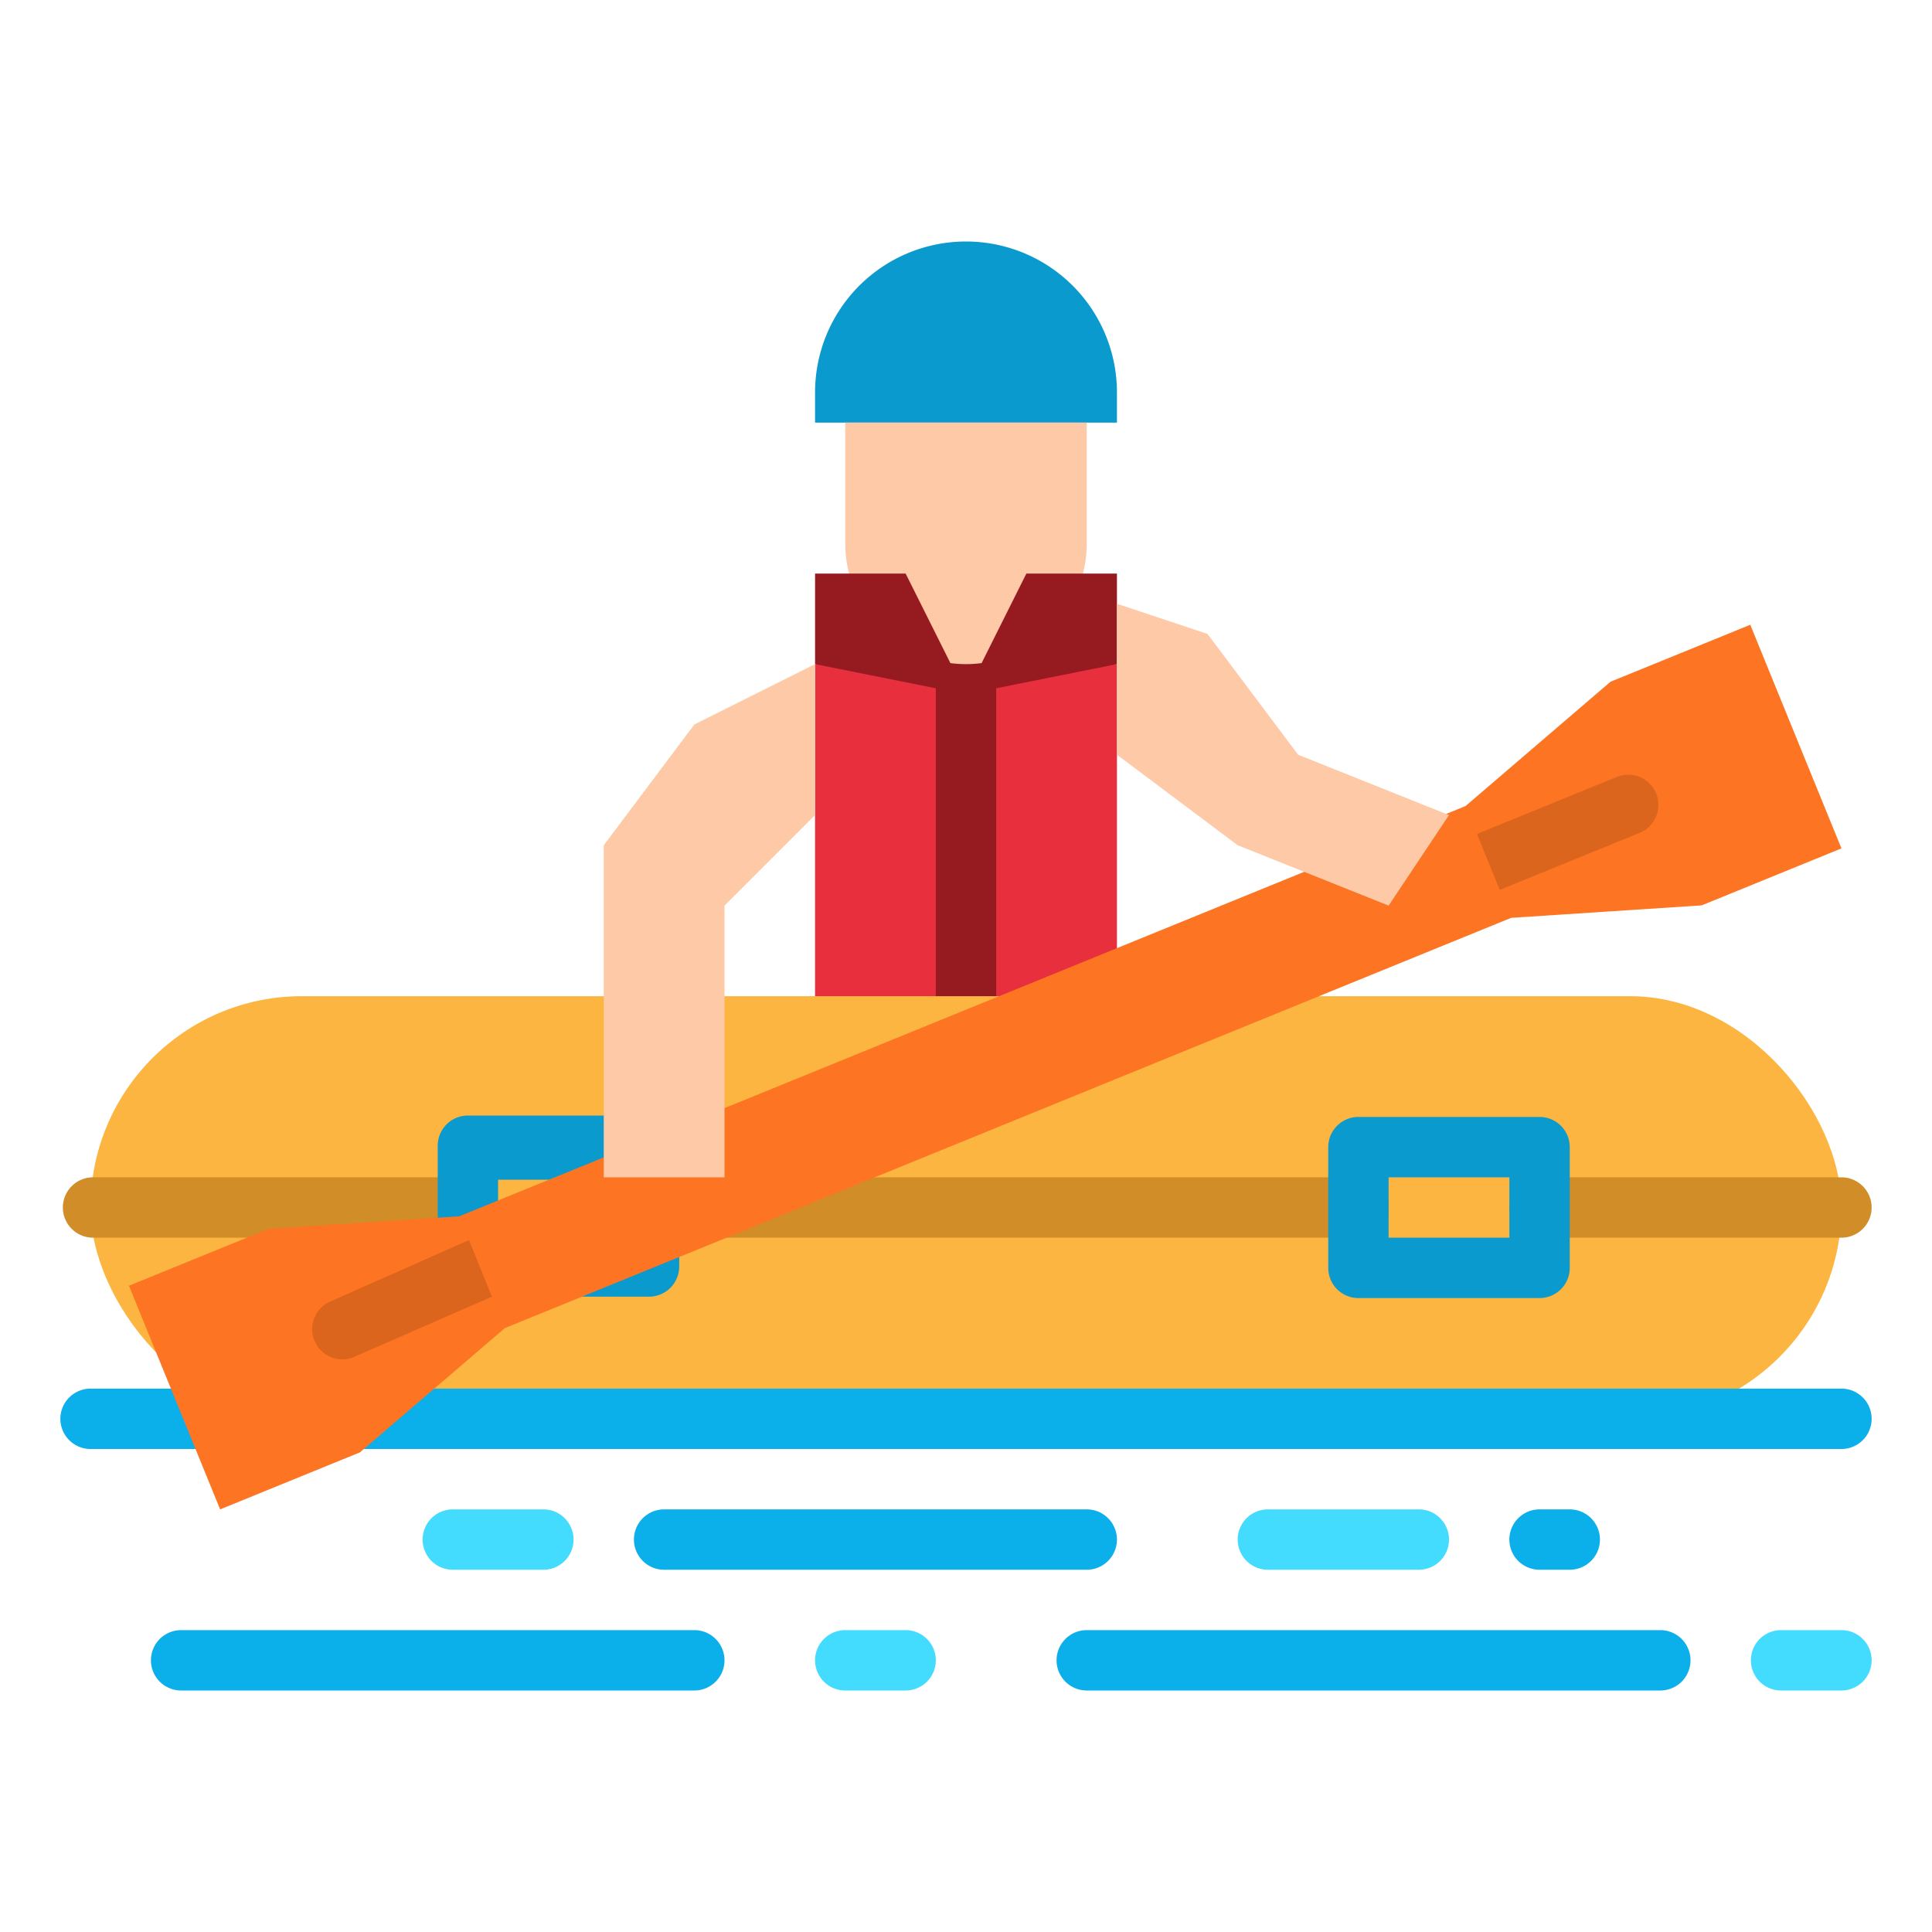 <svg height="512" viewBox="0 0 512 512" width="512" xmlns="http://www.w3.org/2000/svg"><g id="flat"><rect fill="#fbb540" height="112" rx="56" width="464" x="24" y="264"/><g fill="#d18d28"><path d="m126 328h-101.342a8 8 0 0 1 0-16h103.342z"/><path d="m162 312h198a8 8 0 0 1 0 16h-200z"/><path d="m488 328h-80a8 8 0 0 1 0-16h80a8 8 0 0 1 0 16z"/></g><path d="m256 64a40 40 0 0 1 40 40v8a0 0 0 0 1 0 0h-80a0 0 0 0 1 0 0v-8a40 40 0 0 1 40-40z" fill="#0a9acd"/><path d="m216 176h80v88h-80z" fill="#e82f3e"/><path d="m488 384h-464a8 8 0 0 1 0-16h464a8 8 0 0 1 0 16z" fill="#0bafea"/><path d="m376 416h-40a8 8 0 0 1 0-16h40a8 8 0 0 1 0 16z" fill="#43dcfe"/><path d="m416 416h-8a8 8 0 0 1 0-16h8a8 8 0 0 1 0 16z" fill="#0bafea"/><path d="m288 416h-112a8 8 0 0 1 0-16h112a8 8 0 0 1 0 16z" fill="#0bafea"/><path d="m144 416h-24a8 8 0 0 1 0-16h24a8 8 0 0 1 0 16z" fill="#43dcfe"/><path d="m184 448h-136a8 8 0 0 1 0-16h136a8 8 0 0 1 0 16z" fill="#0bafea"/><path d="m240 448h-16a8 8 0 0 1 0-16h16a8 8 0 0 1 0 16z" fill="#43dcfe"/><path d="m440 448h-152a8 8 0 0 1 0-16h152a8 8 0 0 1 0 16z" fill="#0bafea"/><path d="m488 448h-16a8 8 0 0 1 0-16h16a8 8 0 0 1 0 16z" fill="#43dcfe"/><path d="m248 175h16v89h-16z" fill="#961b20"/><path d="m408 344h-48a8 8 0 0 1 -8-8v-32a8 8 0 0 1 8-8h48a8 8 0 0 1 8 8v32a8 8 0 0 1 -8 8zm-40-16h32v-16h-32z" fill="#0a9acd"/><path d="m172 343.63h-48a8 8 0 0 1 -8-8v-32a8 8 0 0 1 8-8h48a8 8 0 0 1 8 8v32a8 8 0 0 1 -8 8zm-40-16h32v-15h-32z" fill="#0a9acd"/><path d="m256 176a32 32 0 0 1 -32-32v-32h64v32a32 32 0 0 1 -32 32z" fill="#fdc9a6"/><path d="m216 152v24l40 8-16-32z" fill="#961b20"/><path d="m296 152v24l-40 8 16-32z" fill="#961b20"/><path d="m463.839 165.568-37.04 15.101-38.408 32.936-266.689 108.725-50.488 3.305-37.04 15.101 24.161 59.264 37.04-15.101 38.408-32.937 266.688-108.724 50.489-3.305 37.04-15.101z" fill="#fd7422"/><path d="m391.411 221.013 37.04-15.1a8 8 0 1 1 6.04 14.816l-37.04 15.1z" fill="#dc651e"/><path d="m216 176-32 16-24 32v88h32v-72l24-24z" fill="#fdc9a6"/><path d="m296 160 24 8 24 32 40 16-16 24-40-16-32-24z" fill="#fdc9a6"/><path d="m130.386 343.63-36.664 16.025a8 8 0 0 1 -6.04-14.816l36.593-16.2z" fill="#dc651e"/></g></svg>